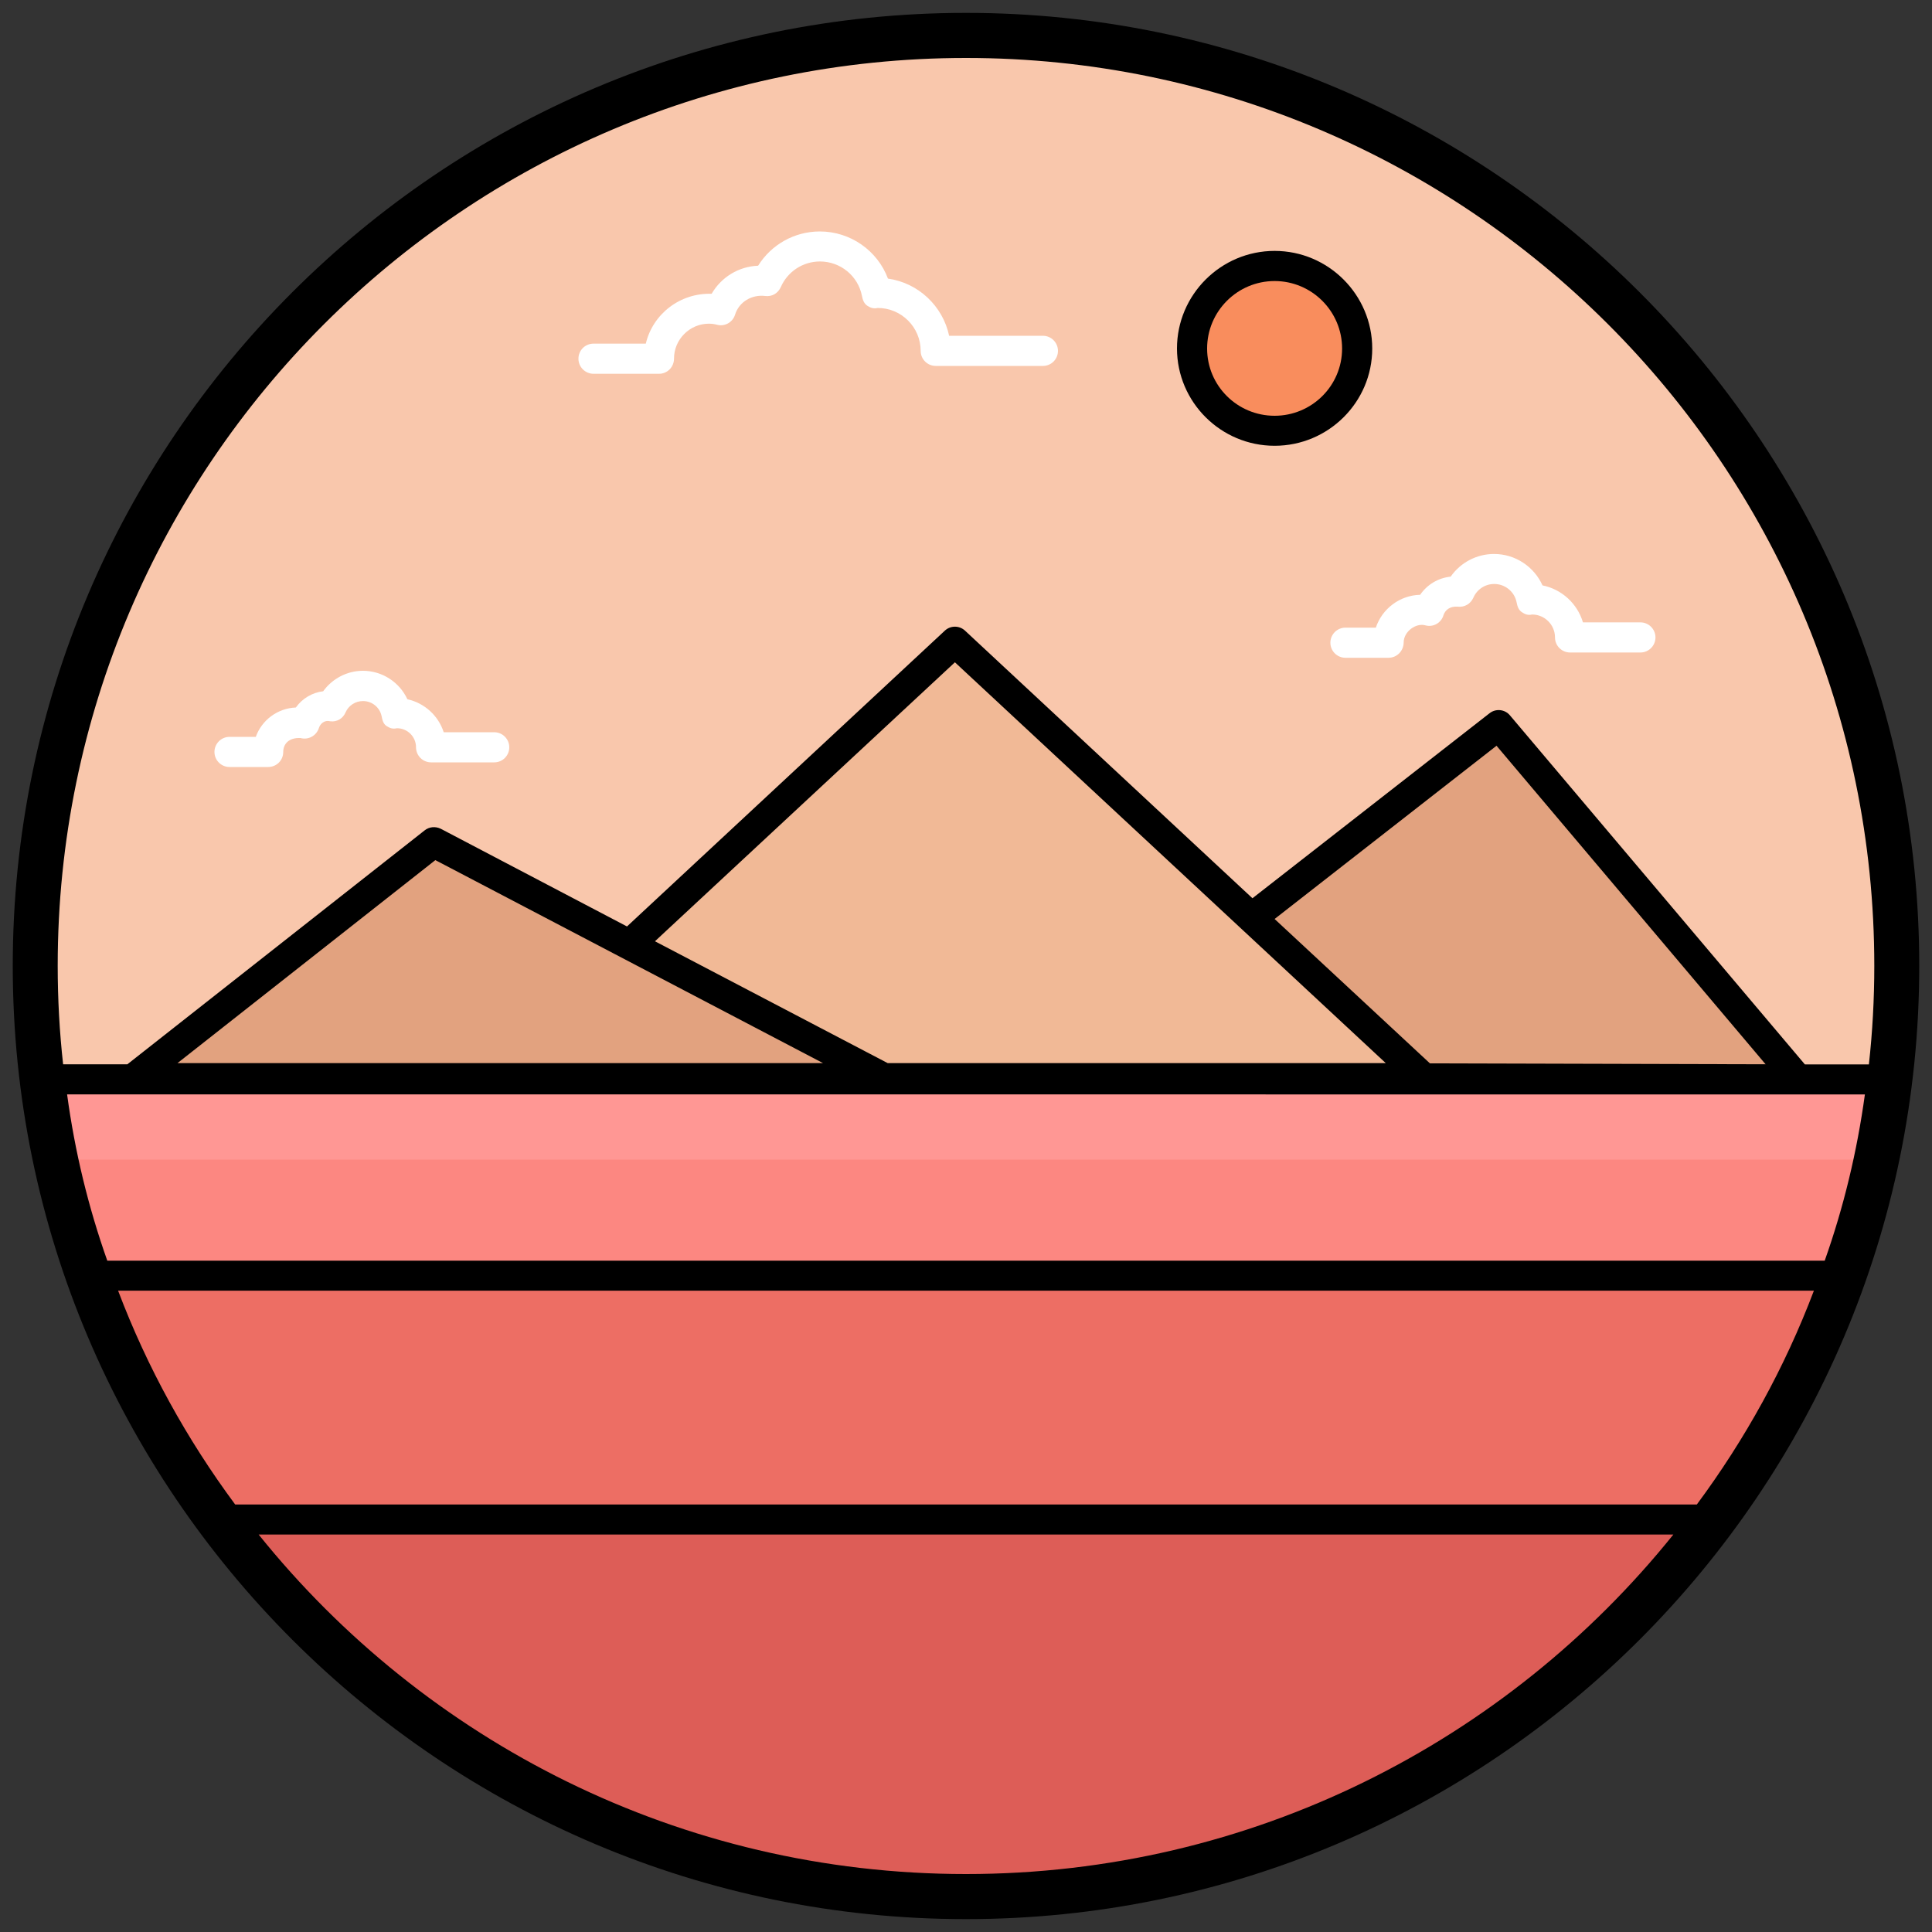 <?xml version="1.0" encoding="utf-8"?>
<!-- Generator: Adobe Illustrator 25.2.0, SVG Export Plug-In . SVG Version: 6.00 Build 0)  -->
<svg version="1.1" id="Layer_1" xmlns="http://www.w3.org/2000/svg" xmlns:xlink="http://www.w3.org/1999/xlink" x="0px" y="0px"
	 viewBox="0 0 150 150" style="enable-background:new 0 0 150 150;" xml:space="preserve">
<rect x="0" y="0" width="150" height="150" fill="#333333" stroke="none"/>
<g>
	<g>
		
			<ellipse transform="matrix(1 -2.777714e-03 2.777714e-03 1 -0.209 0.209)" style="fill:#F9C7AC;" cx="75" cy="75.42" rx="72.26" ry="72.26"/>
	</g>
	<g>
		<g>
			<polygon style="fill:#E2A27F;" points="139.59,83.8 116.35,56.29 81.37,83.63 			"/>
		</g>
		<g>
			<polygon style="fill:#F1B996;" points="110.55,83.71 74.14,49.83 37.73,83.71 			"/>
		</g>
		<g>
			<polygon style="fill:#E2A27F;" points="68.63,83.71 33.68,65.4 10.41,83.71 			"/>
		</g>
	</g>
	<g>
		<path style="fill:#FC8781;" d="M3.24,83.8c4.15,35.98,34.69,63.88,71.76,63.88c37.07,0,67.61-27.91,71.76-63.88H3.24z"/>
	</g>
	<g>
		<path style="fill:#FF9794;" d="M145.76,90.03c0.42-2.05,0.76-4.13,1.01-6.23H3.24c0.24,2.11,0.59,4.18,1.01,6.23H145.76z"/>
	</g>
	<g>
		<path style="fill:#ED6E64;" d="M6.73,99.04c9.79,28.31,36.65,48.64,68.28,48.64c31.63,0,58.49-20.33,68.28-48.64H6.73z"/>
	</g>
	<g>
		<path style="fill:#DD5D57;" d="M16.65,117.97c13.13,18,34.36,29.71,58.35,29.71c23.99,0,45.22-11.71,58.35-29.71H16.65z"/>
	</g>
	<g>
		<path style="fill:#FFFFFF;" d="M51.17,29.02h-5.09c-0.64,0-1.17-0.52-1.17-1.17s0.52-1.17,1.17-1.17h4.06
			c0.54-2.29,2.65-3.95,5.11-3.87c0.75-1.29,2.09-2.12,3.61-2.18c1.02-1.64,2.82-2.66,4.79-2.66c2.38,0,4.48,1.49,5.29,3.66
			c2.36,0.33,4.26,2.13,4.75,4.44h7.28c0.64,0,1.17,0.52,1.17,1.17s-0.52,1.17-1.17,1.17h-8.32c-0.64,0-1.17-0.52-1.17-1.17
			c0-1.84-1.5-3.33-3.33-3.33c-0.31,0.07-0.55,0-0.81-0.17c-0.26-0.17-0.36-0.46-0.42-0.77c-0.3-1.55-1.67-2.67-3.26-2.67
			c-1.32,0-2.51,0.78-3.04,1.99c-0.21,0.47-0.67,0.76-1.21,0.69c-1.03-0.13-2.03,0.45-2.34,1.45c-0.18,0.59-0.8,0.95-1.41,0.78
			c-0.19-0.05-0.4-0.08-0.62-0.08c-1.49,0-2.71,1.22-2.71,2.71C52.33,28.5,51.81,29.02,51.17,29.02z"/>
	</g>
	<g>
		<path style="fill:#FFFFFF;" d="M107.8,51.07h-3.34c-0.64,0-1.17-0.52-1.17-1.17c0-0.64,0.52-1.17,1.17-1.17h2.36
			c0.48-1.45,1.84-2.51,3.44-2.55c0.54-0.79,1.4-1.31,2.37-1.41c0.76-1.09,2.01-1.76,3.37-1.76c1.65,0,3.11,0.99,3.76,2.44
			c1.5,0.3,2.71,1.42,3.14,2.87h4.46c0.64,0,1.17,0.52,1.17,1.17c0,0.64-0.52,1.17-1.17,1.17h-5.46c-0.64,0-1.17-0.52-1.17-1.17
			c0-0.98-0.8-1.78-1.78-1.78c-0.3,0.07-0.53,0-0.79-0.18c-0.26-0.17-0.35-0.45-0.41-0.76c-0.16-0.83-0.89-1.43-1.74-1.43
			c-0.71,0-1.34,0.42-1.62,1.07c-0.21,0.47-0.69,0.76-1.22,0.69c-0.6-0.04-0.97,0.26-1.1,0.67c-0.18,0.6-0.8,0.95-1.41,0.78
			c-0.72-0.2-1.68,0.47-1.68,1.34C108.97,50.55,108.45,51.07,107.8,51.07z"/>
	</g>
	<g>
		<path style="fill:#FFFFFF;" d="M20.82,59.55h-3c-0.64,0-1.17-0.52-1.17-1.17c0-0.64,0.52-1.17,1.17-1.17h2.04
			c0.46-1.29,1.67-2.22,3.11-2.28c0.49-0.69,1.26-1.16,2.12-1.26c0.71-0.98,1.85-1.59,3.09-1.59c1.5,0,2.84,0.89,3.45,2.21
			c1.33,0.29,2.41,1.28,2.82,2.56h3.92c0.64,0,1.17,0.52,1.17,1.17s-0.52,1.17-1.17,1.17h-4.9c-0.64,0-1.17-0.52-1.17-1.17
			c0-0.82-0.66-1.48-1.48-1.48c-0.31,0.07-0.52,0.01-0.79-0.16c-0.27-0.17-0.34-0.46-0.4-0.77c-0.14-0.69-0.74-1.18-1.45-1.18
			c-0.59,0-1.12,0.35-1.35,0.88c-0.2,0.47-0.66,0.76-1.2,0.69c-0.44-0.12-0.77,0.2-0.87,0.52c-0.19,0.6-0.81,0.95-1.43,0.78
			c-0.93-0.04-1.34,0.48-1.34,1.09C21.99,59.03,21.47,59.55,20.82,59.55z"/>
	</g>
	<g>
		<g>
			<path style="fill:#F98D5D;" d="M92.55,27.07c0,3.52,2.87,6.39,6.41,6.39c3.54,0,6.41-2.87,6.41-6.39c0-3.54-2.87-6.41-6.41-6.41
				C95.42,20.66,92.55,23.53,92.55,27.07z"/>
		</g>
		<g>
			<path d="M75,1C34.18,1,0.99,34.19,0.99,74.99C0.99,115.81,34.18,149,75,149c40.79,0,74.01-33.19,74.01-74.01
				C149.01,34.19,115.79,1,75,1z M107.59,82.54c-7.62,0-31.06,0-38.67,0l-18.07-9.46l23.29-21.66
				C77.57,54.61,61.73,39.88,107.59,82.54z M111.02,82.56L98.96,71.35l17.23-13.45l20.89,24.73L111.02,82.56z M63.9,82.54
				c-6.46,0-44.96,0-50.12,0l20.02-15.76C36.89,68.39,22.66,60.95,63.9,82.54z M144.79,84.97c-0.61,4.45-1.65,8.76-3.12,12.91H8.33
				c-1.47-4.15-2.52-8.46-3.12-12.91H144.79z M131.74,116.81H18.26c-3.75-5.06-6.83-10.63-9.09-16.6h131.66
				C138.57,106.18,135.49,111.75,131.74,116.81z M75,145.5c-22.19,0-42.01-10.3-54.92-26.36h109.84
				C117.01,135.2,97.19,145.5,75,145.5z M75,4.5c38.88,0,70.52,31.61,70.52,70.49c0,2.59-0.14,5.13-0.42,7.65h-4.97l-22.89-27.09
				c-0.4-0.49-1.12-0.56-1.61-0.16L97.24,69.74L74.93,48.97c-0.44-0.42-1.14-0.42-1.58,0L48.68,71.93l-14.45-7.58
				c-0.42-0.21-0.91-0.16-1.26,0.12L9.89,82.63H4.9c-0.28-2.52-0.42-5.06-0.42-7.65C4.48,36.11,36.12,4.5,75,4.5z"/>
			<path d="M98.96,34.61c4.17,0,7.58-3.38,7.58-7.55c0-4.17-3.4-7.58-7.58-7.58c-4.17,0-7.58,3.4-7.58,7.58
				C91.39,31.23,94.79,34.61,98.96,34.61z M98.96,21.82c2.89,0,5.24,2.35,5.24,5.24c0,2.89-2.35,5.22-5.24,5.22
				c-2.89,0-5.24-2.33-5.24-5.22C93.72,24.17,96.07,21.82,98.96,21.82z"/>
		</g>
	</g>
</g>
</svg>
